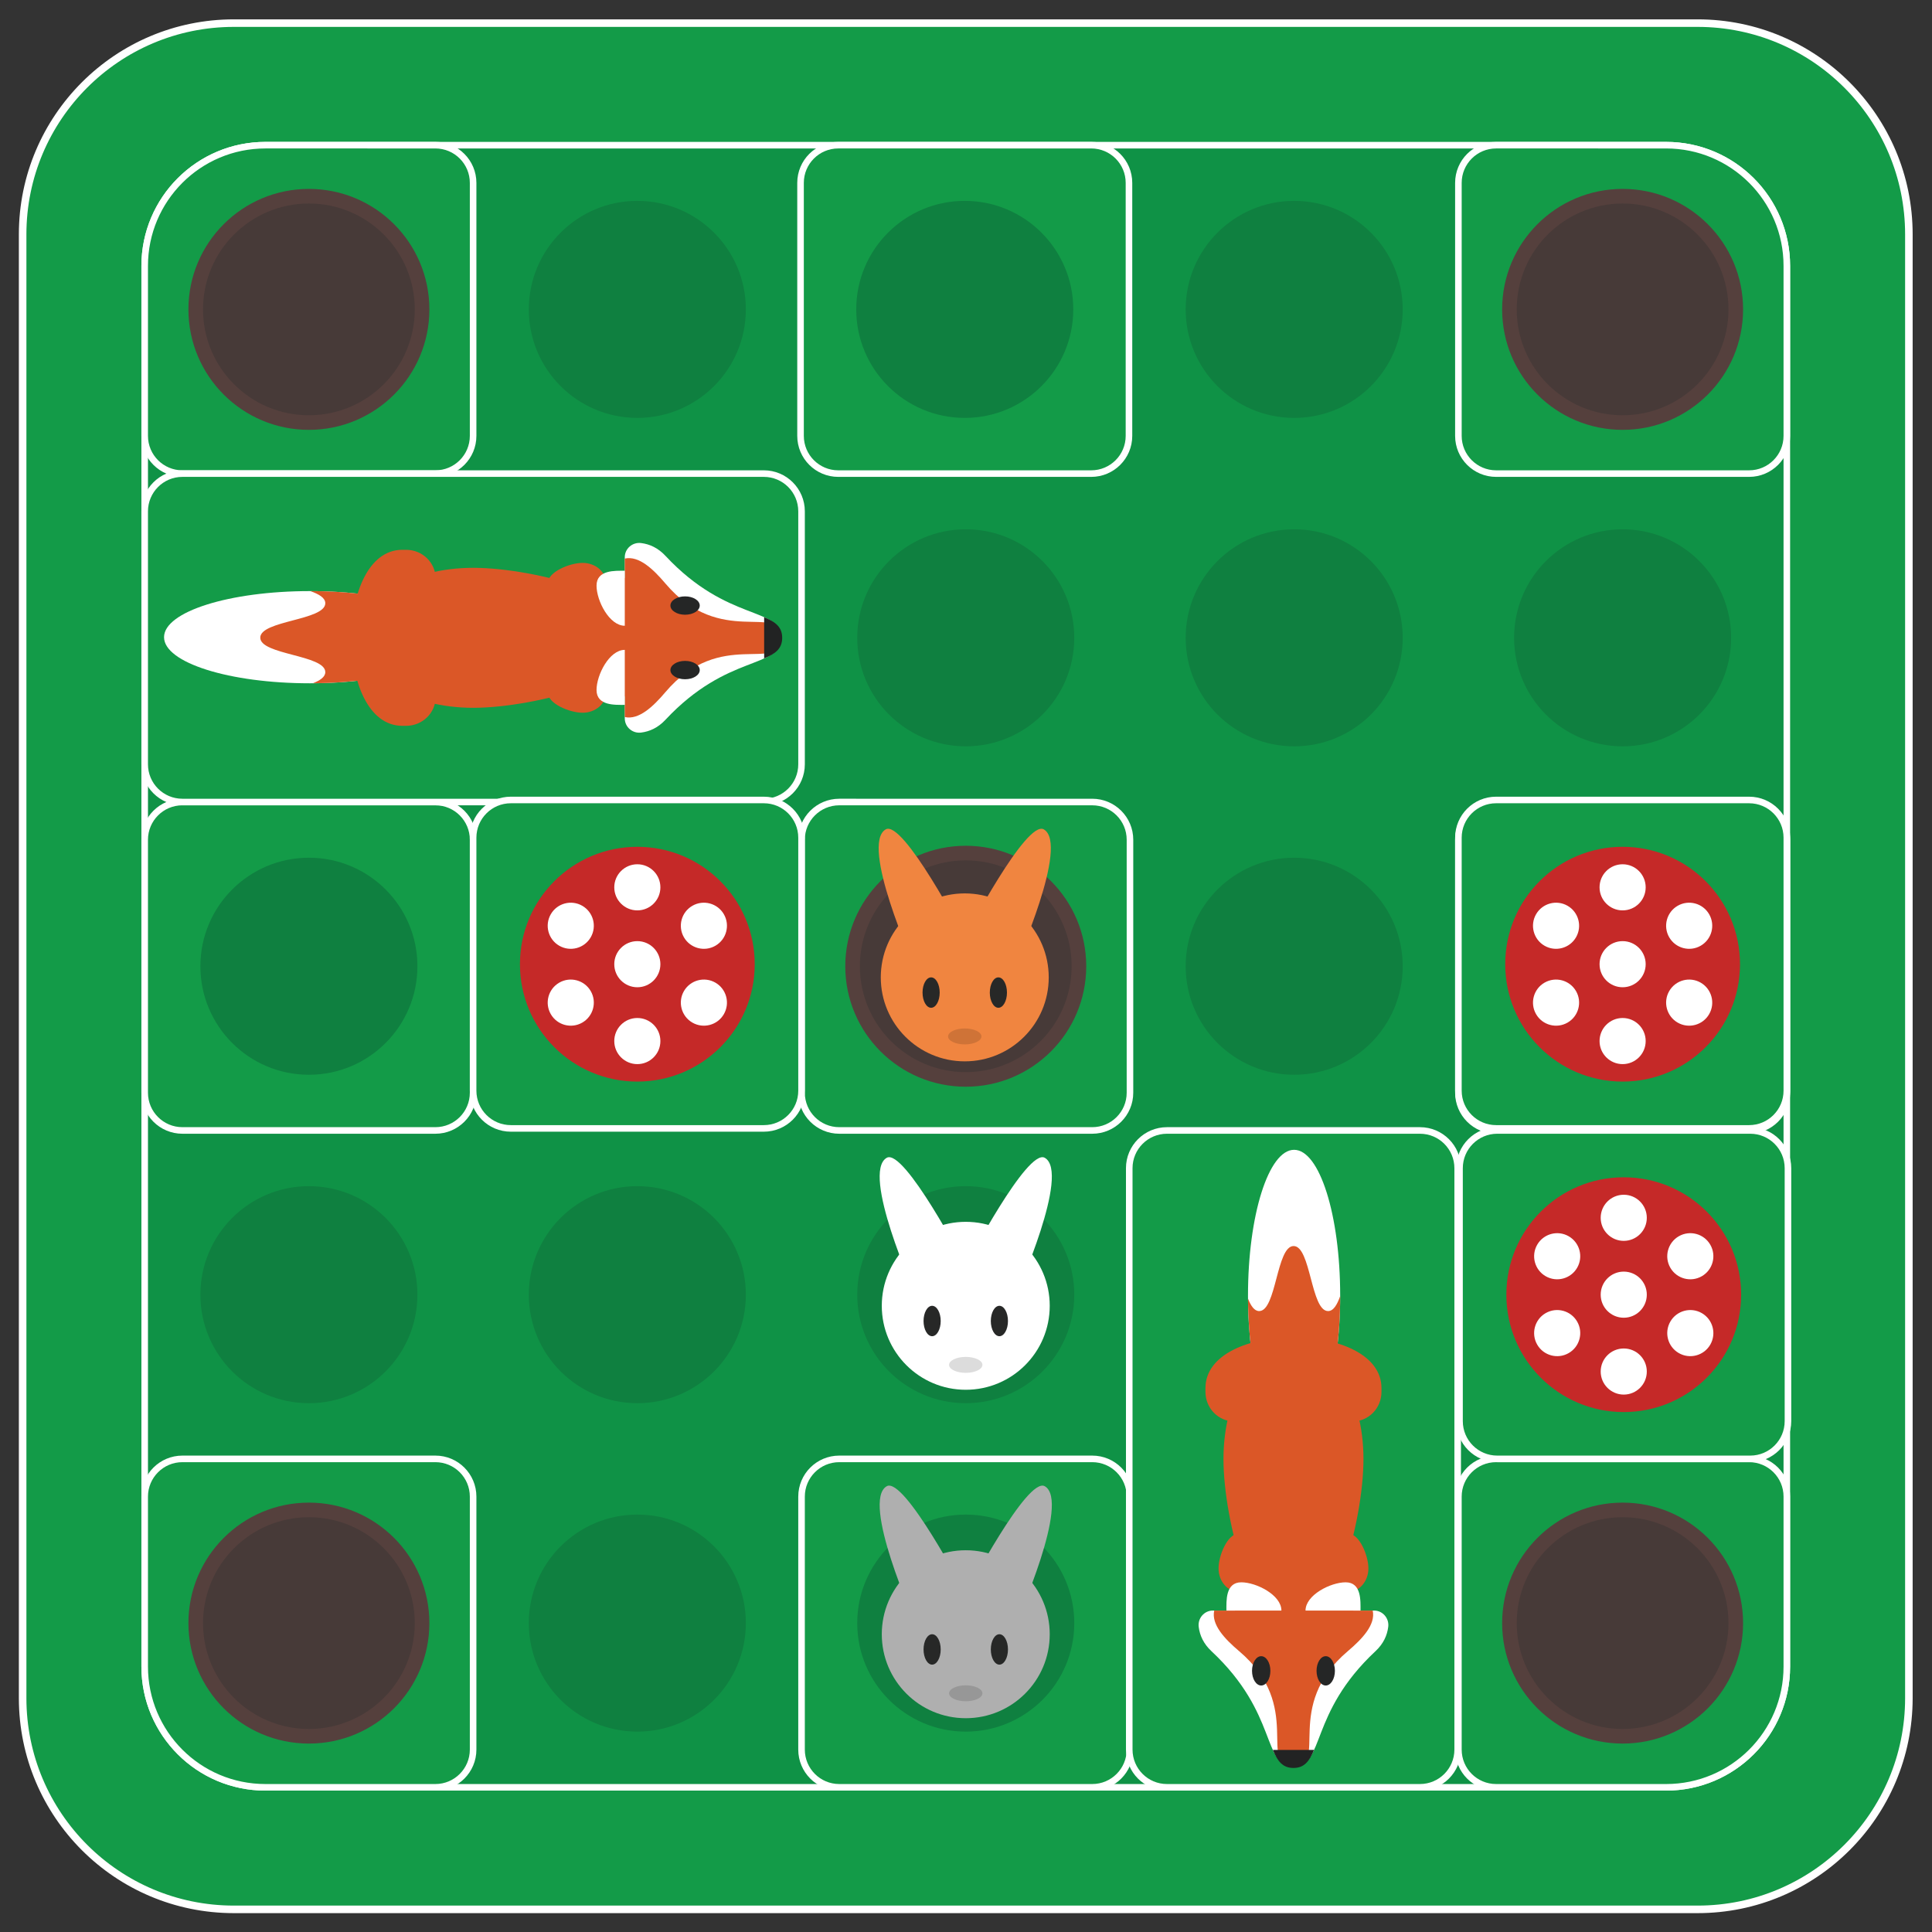 <?xml version="1.0" encoding="UTF-8" standalone="no"?>
<svg
   xmlns:dc="http://purl.org/dc/elements/1.1/"
   xmlns:cc="http://creativecommons.org/ns#"
   xmlns:rdf="http://www.w3.org/1999/02/22-rdf-syntax-ns#"
   xmlns:svg="http://www.w3.org/2000/svg"
   xmlns="http://www.w3.org/2000/svg"
   viewBox="0 0 682.667 682.667"
   height="682.667"
   width="682.667"
   xml:space="preserve"
   id="svg2"
   version="1.1"><rect x="0" y="0" width="682.667" height="682.667" fill="#333333" stroke="none"/><defs
     id="defs6"><clipPath
       id="clipPath18"
       clipPathUnits="userSpaceOnUse"><path
         id="path16"
         d="M 0,512 H 512 V 0 H 0 Z" /></clipPath><clipPath
       id="clipPath270"
       clipPathUnits="userSpaceOnUse"><path
         id="path268"
         d="m 251.312,239.505 h 8.844 v -4.226 h -8.844 z" /></clipPath><clipPath
       id="clipPath306"
       clipPathUnits="userSpaceOnUse"><path
         id="path304"
         d="m 251.578,152.446 h 8.844 v -4.226 h -8.844 z" /></clipPath><clipPath
       id="clipPath404"
       clipPathUnits="userSpaceOnUse"><path
         id="path402"
         d="m 251.578,65.387 h 8.844 v -4.226 h -8.844 z" /></clipPath></defs><g
     transform="matrix(1.333,0,0,-1.333,0,682.667)"
     id="g10"><g
       id="g12"><g
         clip-path="url(#clipPath18)"
         id="g14"><g
           transform="translate(450,6)"
           id="g20"><path
             id="path22"
             style="fill:#139b48;fill-opacity:1;fill-rule:nonzero;stroke:none"
             d="m 0,0 h -388 c -30.928,0 -56,25.072 -56,56 v 388 c 0,30.928 25.072,56 56,56 H 0 c 30.928,0 56,-25.072 56,-56 V 56 C 56,25.072 30.928,0 0,0" /></g><g
           transform="translate(450,6)"
           id="g24"><path
             id="path26"
             style="fill:none;stroke:#ffffff;stroke-width:2;stroke-linecap:butt;stroke-linejoin:miter;stroke-miterlimit:10;stroke-dasharray:none;stroke-opacity:1"
             d="m 0,0 h -388 c -30.928,0 -56,25.072 -56,56 v 388 c 0,30.928 25.072,56 56,56 H 0 c 30.928,0 56,-25.072 56,-56 V 56 C 56,25.072 30.928,0 0,0 Z" /></g><g
           transform="translate(441.647,38.352)"
           id="g28"><path
             id="path30"
             style="fill:#0f9246;fill-opacity:1;fill-rule:nonzero;stroke:none"
             d="m 0,0 h -371.294 c -17.674,0 -32,14.327 -32,32 v 371.294 c 0,17.674 14.326,32 32,32 H 0 c 17.673,0 32,-14.326 32,-32 V 32 C 32,14.327 17.673,0 0,0" /></g><g
           transform="translate(441.647,38.352)"
           id="g32"><path
             id="path34"
             style="fill:none;stroke:#ffffff;stroke-width:1.741;stroke-linecap:butt;stroke-linejoin:miter;stroke-miterlimit:10;stroke-dasharray:none;stroke-opacity:1"
             d="m 0,0 h -371.294 c -17.674,0 -32,14.327 -32,32 v 371.294 c 0,17.674 14.326,32 32,32 H 0 c 17.673,0 32,-14.326 32,-32 V 32 C 32,14.327 17.673,0 0,0 Z" /></g><g
           transform="translate(197.706,430.118)"
           id="g36"><path
             id="path38"
             style="fill:#0f8040;fill-opacity:1;fill-rule:nonzero;stroke:none"
             d="m 0,0 c 0,-15.886 -12.878,-28.765 -28.765,-28.765 -15.886,0 -28.765,12.879 -28.765,28.765 0,15.886 12.879,28.765 28.765,28.765 C -12.878,28.765 0,15.886 0,0" /></g><g
           transform="translate(284.765,430.118)"
           id="g40"><path
             id="path42"
             style="fill:#0f8040;fill-opacity:1;fill-rule:nonzero;stroke:none"
             d="m 0,0 c 0,-15.886 -12.878,-28.765 -28.765,-28.765 -15.886,0 -28.764,12.879 -28.764,28.765 0,15.886 12.878,28.765 28.764,28.765 C -12.878,28.765 0,15.886 0,0" /></g><g
           transform="translate(371.823,430.118)"
           id="g44"><path
             id="path46"
             style="fill:#0f8040;fill-opacity:1;fill-rule:nonzero;stroke:none"
             d="m 0,0 c 0,-15.886 -12.878,-28.765 -28.765,-28.765 -15.885,0 -28.764,12.879 -28.764,28.765 0,15.886 12.879,28.765 28.764,28.765 C -12.878,28.765 0,15.886 0,0" /></g><g
           transform="translate(110.647,343.059)"
           id="g48"><path
             id="path50"
             style="fill:#0f8040;fill-opacity:1;fill-rule:nonzero;stroke:none"
             d="m 0,0 c 0,-15.886 -12.878,-28.765 -28.765,-28.765 -15.886,0 -28.764,12.879 -28.764,28.765 0,15.887 12.878,28.765 28.764,28.765 C -12.878,28.765 0,15.887 0,0" /></g><g
           transform="translate(197.706,343.059)"
           id="g52"><path
             id="path54"
             style="fill:#0f8040;fill-opacity:1;fill-rule:nonzero;stroke:none"
             d="m 0,0 c 0,-15.886 -12.878,-28.765 -28.765,-28.765 -15.886,0 -28.765,12.879 -28.765,28.765 0,15.887 12.879,28.765 28.765,28.765 C -12.878,28.765 0,15.887 0,0" /></g><g
           transform="translate(284.765,343.059)"
           id="g56"><path
             id="path58"
             style="fill:#0f8040;fill-opacity:1;fill-rule:nonzero;stroke:none"
             d="m 0,0 c 0,-15.886 -12.878,-28.765 -28.765,-28.765 -15.886,0 -28.764,12.879 -28.764,28.765 0,15.887 12.878,28.765 28.764,28.765 C -12.878,28.765 0,15.887 0,0" /></g><g
           transform="translate(371.823,343.059)"
           id="g60"><path
             id="path62"
             style="fill:#0f8040;fill-opacity:1;fill-rule:nonzero;stroke:none"
             d="m 0,0 c 0,-15.886 -12.878,-28.765 -28.765,-28.765 -15.885,0 -28.764,12.879 -28.764,28.765 0,15.887 12.879,28.765 28.764,28.765 C -12.878,28.765 0,15.887 0,0" /></g><g
           transform="translate(458.883,343.059)"
           id="g64"><path
             id="path66"
             style="fill:#0f8040;fill-opacity:1;fill-rule:nonzero;stroke:none"
             d="m 0,0 c 0,-15.886 -12.879,-28.765 -28.766,-28.765 -15.885,0 -28.764,12.879 -28.764,28.765 0,15.887 12.879,28.765 28.764,28.765 C -12.879,28.765 0,15.887 0,0" /></g><g
           transform="translate(110.647,256)"
           id="g68"><path
             id="path70"
             style="fill:#0f8040;fill-opacity:1;fill-rule:nonzero;stroke:none"
             d="m 0,0 c 0,-15.887 -12.878,-28.765 -28.765,-28.765 -15.886,0 -28.764,12.878 -28.764,28.765 0,15.886 12.878,28.765 28.764,28.765 C -12.878,28.765 0,15.886 0,0" /></g><g
           transform="translate(197.706,256)"
           id="g72"><path
             id="path74"
             style="fill:#0f8040;fill-opacity:1;fill-rule:nonzero;stroke:none"
             d="m 0,0 c 0,-15.887 -12.878,-28.765 -28.765,-28.765 -15.886,0 -28.765,12.878 -28.765,28.765 0,15.886 12.879,28.765 28.765,28.765 C -12.878,28.765 0,15.886 0,0" /></g><g
           transform="translate(371.823,256)"
           id="g76"><path
             id="path78"
             style="fill:#0f8040;fill-opacity:1;fill-rule:nonzero;stroke:none"
             d="m 0,0 c 0,-15.887 -12.878,-28.765 -28.765,-28.765 -15.885,0 -28.764,12.878 -28.764,28.765 0,15.886 12.879,28.765 28.764,28.765 C -12.878,28.765 0,15.886 0,0" /></g><g
           transform="translate(458.883,256)"
           id="g80"><path
             id="path82"
             style="fill:#0f8040;fill-opacity:1;fill-rule:nonzero;stroke:none"
             d="m 0,0 c 0,-15.887 -12.879,-28.765 -28.766,-28.765 -15.885,0 -28.764,12.878 -28.764,28.765 0,15.886 12.879,28.765 28.764,28.765 C -12.879,28.765 0,15.886 0,0" /></g><g
           transform="translate(110.647,168.941)"
           id="g84"><path
             id="path86"
             style="fill:#0f8040;fill-opacity:1;fill-rule:nonzero;stroke:none"
             d="m 0,0 c 0,-15.887 -12.878,-28.765 -28.765,-28.765 -15.886,0 -28.764,12.878 -28.764,28.765 0,15.886 12.878,28.765 28.764,28.765 C -12.878,28.765 0,15.886 0,0" /></g><g
           transform="translate(197.706,168.941)"
           id="g88"><path
             id="path90"
             style="fill:#0f8040;fill-opacity:1;fill-rule:nonzero;stroke:none"
             d="m 0,0 c 0,-15.887 -12.878,-28.765 -28.765,-28.765 -15.886,0 -28.765,12.878 -28.765,28.765 0,15.886 12.879,28.765 28.765,28.765 C -12.878,28.765 0,15.886 0,0" /></g><g
           transform="translate(284.765,168.941)"
           id="g92"><path
             id="path94"
             style="fill:#0f8040;fill-opacity:1;fill-rule:nonzero;stroke:none"
             d="m 0,0 c 0,-15.887 -12.878,-28.765 -28.765,-28.765 -15.886,0 -28.764,12.878 -28.764,28.765 0,15.886 12.878,28.765 28.764,28.765 C -12.878,28.765 0,15.886 0,0" /></g><g
           transform="translate(371.823,168.941)"
           id="g96"><path
             id="path98"
             style="fill:#0f8040;fill-opacity:1;fill-rule:nonzero;stroke:none"
             d="m 0,0 c 0,-15.887 -12.878,-28.765 -28.765,-28.765 -15.885,0 -28.764,12.878 -28.764,28.765 0,15.886 12.879,28.765 28.764,28.765 C -12.878,28.765 0,15.886 0,0" /></g><g
           transform="translate(458.883,168.941)"
           id="g100"><path
             id="path102"
             style="fill:#0f8040;fill-opacity:1;fill-rule:nonzero;stroke:none"
             d="m 0,0 c 0,-15.887 -12.879,-28.765 -28.766,-28.765 -15.885,0 -28.764,12.878 -28.764,28.765 0,15.886 12.879,28.765 28.764,28.765 C -12.879,28.765 0,15.886 0,0" /></g><g
           transform="translate(197.706,81.883)"
           id="g104"><path
             id="path106"
             style="fill:#0f8040;fill-opacity:1;fill-rule:nonzero;stroke:none"
             d="m 0,0 c 0,-15.887 -12.878,-28.766 -28.765,-28.766 -15.886,0 -28.765,12.879 -28.765,28.766 0,15.886 12.879,28.765 28.765,28.765 C -12.878,28.765 0,15.886 0,0" /></g><g
           transform="translate(284.765,81.883)"
           id="g108"><path
             id="path110"
             style="fill:#0f8040;fill-opacity:1;fill-rule:nonzero;stroke:none"
             d="m 0,0 c 0,-15.887 -12.878,-28.766 -28.765,-28.766 -15.886,0 -28.764,12.879 -28.764,28.766 0,15.886 12.878,28.765 28.764,28.765 C -12.878,28.765 0,15.886 0,0" /></g><g
           transform="translate(371.823,81.883)"
           id="g112"><path
             id="path114"
             style="fill:#0f8040;fill-opacity:1;fill-rule:nonzero;stroke:none"
             d="m 0,0 c 0,-15.887 -12.878,-28.766 -28.765,-28.766 -15.885,0 -28.764,12.879 -28.764,28.766 0,15.886 12.879,28.765 28.764,28.765 C -12.878,28.765 0,15.886 0,0" /></g><g
           transform="translate(289.529,212.471)"
           id="g116"><path
             id="path118"
             style="fill:#139b48;fill-opacity:1;fill-rule:nonzero;stroke:none"
             d="m 0,0 h -67.059 c -5.523,0 -10,4.477 -10,10 v 67.059 c 0,5.523 4.477,10 10,10 H 0 c 5.523,0 10,-4.477 10,-10 V 10 C 10,4.477 5.523,0 0,0" /></g><g
           transform="translate(289.529,212.471)"
           id="g120"><path
             id="path122"
             style="fill:none;stroke:#ffffff;stroke-width:1.741;stroke-linecap:butt;stroke-linejoin:miter;stroke-miterlimit:10;stroke-dasharray:none;stroke-opacity:1"
             d="m 0,0 h -67.059 c -5.523,0 -10,4.477 -10,10 v 67.059 c 0,5.523 4.477,10 10,10 H 0 c 5.523,0 10,-4.477 10,-10 V 10 C 10,4.477 5.523,0 0,0 Z" /></g><g
           transform="translate(115.412,386.588)"
           id="g124"><path
             id="path126"
             style="fill:#139b48;fill-opacity:1;fill-rule:nonzero;stroke:none"
             d="m 0,0 h -67.059 c -5.523,0 -10,4.477 -10,10 v 45.059 c 0,17.673 14.327,32 32,32 H 0 c 5.523,0 10,-4.477 10,-10 V 10 C 10,4.477 5.523,0 0,0" /></g><g
           transform="translate(115.412,386.588)"
           id="g128"><path
             id="path130"
             style="fill:none;stroke:#ffffff;stroke-width:1.741;stroke-linecap:butt;stroke-linejoin:miter;stroke-miterlimit:10;stroke-dasharray:none;stroke-opacity:1"
             d="m 0,0 h -67.059 c -5.523,0 -10,4.477 -10,10 v 45.059 c 0,17.673 14.327,32 32,32 H 0 c 5.523,0 10,-4.477 10,-10 V 10 C 10,4.477 5.523,0 0,0 Z" /></g><g
           transform="translate(115.412,38.352)"
           id="g132"><path
             id="path134"
             style="fill:#139b48;fill-opacity:1;fill-rule:nonzero;stroke:none"
             d="m 0,0 h -45.059 c -17.673,0 -32,14.327 -32,32 v 45.06 c 0,5.522 4.477,10 10,10 H 0 c 5.523,0 10,-4.478 10,-10 V 10 C 10,4.478 5.523,0 0,0" /></g><g
           transform="translate(115.412,38.352)"
           id="g136"><path
             id="path138"
             style="fill:none;stroke:#ffffff;stroke-width:1.741;stroke-linecap:butt;stroke-linejoin:miter;stroke-miterlimit:10;stroke-dasharray:none;stroke-opacity:1"
             d="m 0,0 h -45.059 c -17.673,0 -32,14.327 -32,32 v 45.06 c 0,5.522 4.477,10 10,10 H 0 c 5.523,0 10,-4.478 10,-10 V 10 C 10,4.478 5.523,0 0,0 Z" /></g><g
           transform="translate(441.647,38.352)"
           id="g140"><path
             id="path142"
             style="fill:#139b48;fill-opacity:1;fill-rule:nonzero;stroke:none"
             d="m 0,0 h -45.06 c -5.522,0 -10,4.478 -10,10 v 67.06 c 0,5.522 4.478,10 10,10 H 22 c 5.522,0 10,-4.478 10,-10 V 32 C 32,14.327 17.673,0 0,0" /></g><g
           transform="translate(441.647,38.352)"
           id="g144"><path
             id="path146"
             style="fill:none;stroke:#ffffff;stroke-width:1.741;stroke-linecap:butt;stroke-linejoin:miter;stroke-miterlimit:10;stroke-dasharray:none;stroke-opacity:1"
             d="m 0,0 h -45.06 c -5.522,0 -10,4.478 -10,10 v 67.06 c 0,5.522 4.478,10 10,10 H 22 c 5.522,0 10,-4.478 10,-10 V 32 C 32,14.327 17.673,0 0,0 Z" /></g><g
           transform="translate(463.647,386.588)"
           id="g148"><path
             id="path150"
             style="fill:#139b48;fill-opacity:1;fill-rule:nonzero;stroke:none"
             d="m 0,0 h -67.06 c -5.522,0 -10,4.477 -10,10 v 67.059 c 0,5.523 4.478,10 10,10 H -22 c 17.673,0 32,-14.327 32,-32 V 10 C 10,4.477 5.522,0 0,0" /></g><g
           transform="translate(463.647,386.588)"
           id="g152"><path
             id="path154"
             style="fill:none;stroke:#ffffff;stroke-width:1.741;stroke-linecap:butt;stroke-linejoin:miter;stroke-miterlimit:10;stroke-dasharray:none;stroke-opacity:1"
             d="m 0,0 h -67.06 c -5.522,0 -10,4.477 -10,10 v 67.059 c 0,5.523 4.478,10 10,10 H -22 c 17.673,0 32,-14.327 32,-32 V 10 C 10,4.477 5.522,0 0,0 Z" /></g><g
           transform="translate(111.882,430.118)"
           id="g156"><path
             id="path158"
             style="fill:#473a38;fill-opacity:1;fill-rule:nonzero;stroke:none"
             d="m 0,0 c 0,-16.568 -13.432,-30 -30,-30 -16.568,0 -30,13.432 -30,30 0,16.568 13.432,30 30,30 C -13.432,30 0,16.568 0,0" /></g><g
           transform="translate(111.882,430.118)"
           id="g160"><path
             id="path162"
             style="fill:none;stroke:#55403d;stroke-width:3.871;stroke-linecap:butt;stroke-linejoin:miter;stroke-miterlimit:10;stroke-dasharray:none;stroke-opacity:1"
             d="m 0,0 c 0,-16.568 -13.432,-30 -30,-30 -16.568,0 -30,13.432 -30,30 0,16.568 13.432,30 30,30 C -13.432,30 0,16.568 0,0 Z" /></g><g
           transform="translate(460.117,430.118)"
           id="g164"><path
             id="path166"
             style="fill:#473a38;fill-opacity:1;fill-rule:nonzero;stroke:none"
             d="m 0,0 c 0,-16.568 -13.431,-30 -30,-30 -16.568,0 -30,13.432 -30,30 0,16.568 13.432,30 30,30 C -13.431,30 0,16.568 0,0" /></g><g
           transform="translate(460.117,430.118)"
           id="g168"><path
             id="path170"
             style="fill:none;stroke:#55403d;stroke-width:3.871;stroke-linecap:butt;stroke-linejoin:miter;stroke-miterlimit:10;stroke-dasharray:none;stroke-opacity:1"
             d="m 0,0 c 0,-16.568 -13.431,-30 -30,-30 -16.568,0 -30,13.432 -30,30 0,16.568 13.432,30 30,30 C -13.431,30 0,16.568 0,0 Z" /></g><g
           transform="translate(286,256)"
           id="g172"><path
             id="path174"
             style="fill:#473a38;fill-opacity:1;fill-rule:nonzero;stroke:none"
             d="m 0,0 c 0,-16.568 -13.432,-30 -30,-30 -16.568,0 -30,13.432 -30,30 0,16.568 13.432,30 30,30 C -13.432,30 0,16.568 0,0" /></g><g
           transform="translate(286,256)"
           id="g176"><path
             id="path178"
             style="fill:none;stroke:#55403d;stroke-width:3.871;stroke-linecap:butt;stroke-linejoin:miter;stroke-miterlimit:10;stroke-dasharray:none;stroke-opacity:1"
             d="m 0,0 c 0,-16.568 -13.432,-30 -30,-30 -16.568,0 -30,13.432 -30,30 0,16.568 13.432,30 30,30 C -13.432,30 0,16.568 0,0 Z" /></g><g
           transform="translate(111.882,81.883)"
           id="g180"><path
             id="path182"
             style="fill:#473a38;fill-opacity:1;fill-rule:nonzero;stroke:none"
             d="m 0,0 c 0,-16.569 -13.432,-30 -30,-30 -16.568,0 -30,13.431 -30,30 0,16.568 13.432,30 30,30 C -13.432,30 0,16.568 0,0" /></g><g
           transform="translate(111.882,81.883)"
           id="g184"><path
             id="path186"
             style="fill:none;stroke:#55403d;stroke-width:3.871;stroke-linecap:butt;stroke-linejoin:miter;stroke-miterlimit:10;stroke-dasharray:none;stroke-opacity:1"
             d="m 0,0 c 0,-16.569 -13.432,-30 -30,-30 -16.568,0 -30,13.431 -30,30 0,16.568 13.432,30 30,30 C -13.432,30 0,16.568 0,0 Z" /></g><g
           transform="translate(460.117,81.883)"
           id="g188"><path
             id="path190"
             style="fill:#473a38;fill-opacity:1;fill-rule:nonzero;stroke:none"
             d="m 0,0 c 0,-16.569 -13.431,-30 -30,-30 -16.568,0 -30,13.431 -30,30 0,16.568 13.432,30 30,30 C -13.431,30 0,16.568 0,0" /></g><g
           transform="translate(460.117,81.883)"
           id="g192"><path
             id="path194"
             style="fill:none;stroke:#55403d;stroke-width:3.871;stroke-linecap:butt;stroke-linejoin:miter;stroke-miterlimit:10;stroke-dasharray:none;stroke-opacity:1"
             d="m 0,0 c 0,-16.569 -13.431,-30 -30,-30 -16.568,0 -30,13.431 -30,30 0,16.568 13.432,30 30,30 C -13.431,30 0,16.568 0,0 Z" /></g><g
           transform="translate(115.412,212.471)"
           id="g196"><path
             id="path198"
             style="fill:#139b48;fill-opacity:1;fill-rule:nonzero;stroke:none"
             d="m 0,0 h -67.059 c -5.523,0 -10,4.477 -10,10 v 67.059 c 0,5.523 4.477,10 10,10 H 0 c 5.523,0 10,-4.477 10,-10 V 10 C 10,4.477 5.523,0 0,0" /></g><g
           transform="translate(115.412,212.471)"
           id="g200"><path
             id="path202"
             style="fill:none;stroke:#ffffff;stroke-width:1.741;stroke-linecap:butt;stroke-linejoin:miter;stroke-miterlimit:10;stroke-dasharray:none;stroke-opacity:1"
             d="m 0,0 h -67.059 c -5.523,0 -10,4.477 -10,10 v 67.059 c 0,5.523 4.477,10 10,10 H 0 c 5.523,0 10,-4.477 10,-10 V 10 C 10,4.477 5.523,0 0,0 Z" /></g><g
           transform="translate(110.647,256)"
           id="g204"><path
             id="path206"
             style="fill:#0f8040;fill-opacity:1;fill-rule:nonzero;stroke:none"
             d="m 0,0 c 0,-15.887 -12.878,-28.765 -28.765,-28.765 -15.886,0 -28.764,12.878 -28.764,28.765 0,15.886 12.878,28.765 28.764,28.765 C -12.878,28.765 0,15.886 0,0" /></g><g
           transform="translate(463.647,212.471)"
           id="g208"><path
             id="path210"
             style="fill:#139b48;fill-opacity:1;fill-rule:nonzero;stroke:none"
             d="m 0,0 h -67.06 c -5.522,0 -10,4.477 -10,10 v 67.059 c 0,5.523 4.478,10 10,10 H 0 c 5.522,0 10,-4.477 10,-10 V 10 C 10,4.477 5.522,0 0,0" /></g><g
           transform="translate(463.647,212.471)"
           id="g212"><path
             id="path214"
             style="fill:none;stroke:#ffffff;stroke-width:1.741;stroke-linecap:butt;stroke-linejoin:miter;stroke-miterlimit:10;stroke-dasharray:none;stroke-opacity:1"
             d="m 0,0 h -67.06 c -5.522,0 -10,4.477 -10,10 v 67.059 c 0,5.523 4.478,10 10,10 H 0 c 5.522,0 10,-4.477 10,-10 V 10 C 10,4.477 5.522,0 0,0 Z" /></g><g
           transform="translate(458.883,256)"
           id="g216"><path
             id="path218"
             style="fill:#0f8040;fill-opacity:1;fill-rule:nonzero;stroke:none"
             d="m 0,0 c 0,-15.887 -12.879,-28.765 -28.766,-28.765 -15.885,0 -28.764,12.878 -28.764,28.765 0,15.886 12.879,28.765 28.764,28.765 C -12.879,28.765 0,15.886 0,0" /></g><g
           transform="translate(299.529,115.412)"
           id="g220"><path
             id="path222"
             style="fill:#139b48;fill-opacity:1;fill-rule:nonzero;stroke:none"
             d="m 0,0 v -67.06 c 0,-5.522 -4.477,-10 -10,-10 h -67.059 c -5.523,0 -10,4.478 -10,10 V 0 c 0,5.522 4.477,10 10,10 H -10 C -4.477,10 0,5.522 0,0" /></g><g
           transform="translate(299.529,115.412)"
           id="g224"><path
             id="path226"
             style="fill:none;stroke:#ffffff;stroke-width:1.741;stroke-linecap:butt;stroke-linejoin:miter;stroke-miterlimit:10;stroke-dasharray:none;stroke-opacity:1"
             d="m 0,0 v -67.06 c 0,-5.522 -4.477,-10 -10,-10 h -67.059 c -5.523,0 -10,4.478 -10,10 V 0 c 0,5.522 4.477,10 10,10 H -10 C -4.477,10 0,5.522 0,0 Z" /></g><g
           transform="translate(256,110.647)"
           id="g228"><path
             id="path230"
             style="fill:#0f8040;fill-opacity:1;fill-rule:nonzero;stroke:none"
             d="M 0,0 C 15.887,0 28.765,-12.879 28.765,-28.765 28.765,-44.651 15.887,-57.53 0,-57.53 c -15.886,0 -28.765,12.879 -28.765,28.765 C -28.765,-12.879 -15.886,0 0,0" /></g><g
           transform="translate(289.264,386.588)"
           id="g232"><path
             id="path234"
             style="fill:#139b48;fill-opacity:1;fill-rule:nonzero;stroke:none"
             d="m 0,0 h -67.059 c -5.523,0 -10,4.477 -10,10 v 67.059 c 0,5.523 4.477,10 10,10 H 0 c 5.522,0 10,-4.477 10,-10 V 10 C 10,4.477 5.522,0 0,0" /></g><g
           transform="translate(289.264,386.588)"
           id="g236"><path
             id="path238"
             style="fill:none;stroke:#ffffff;stroke-width:1.741;stroke-linecap:butt;stroke-linejoin:miter;stroke-miterlimit:10;stroke-dasharray:none;stroke-opacity:1"
             d="m 0,0 h -67.059 c -5.523,0 -10,4.477 -10,10 v 67.059 c 0,5.523 4.477,10 10,10 H 0 c 5.522,0 10,-4.477 10,-10 V 10 C 10,4.477 5.522,0 0,0 Z" /></g><g
           transform="translate(284.498,430.118)"
           id="g240"><path
             id="path242"
             style="fill:#0f8040;fill-opacity:1;fill-rule:nonzero;stroke:none"
             d="m 0,0 c 0,-15.886 -12.878,-28.765 -28.764,-28.765 -15.886,0 -28.765,12.879 -28.765,28.765 0,15.886 12.879,28.765 28.765,28.765 C -12.878,28.765 0,15.886 0,0" /></g><g
           transform="translate(233.476,253.05)"
           id="g244"><path
             id="path246"
             style="fill:#f08540;fill-opacity:1;fill-rule:nonzero;stroke:none"
             d="m 0,0 c 0,12.293 9.965,22.258 22.258,22.258 12.294,0 22.26,-9.965 22.26,-22.258 0,-12.294 -9.966,-22.259 -22.26,-22.259 C 9.965,-22.259 0,-12.294 0,0" /></g><g
           transform="translate(234.778,292.277)"
           id="g248"><path
             id="path250"
             style="fill:#f08540;fill-opacity:1;fill-rule:nonzero;stroke:none"
             d="M 0,0 C 4.625,2.67 20.656,-28.094 20.656,-28.094 L 7.422,-35.734 C 7.422,-35.734 -6.863,-3.962 0,0" /></g><g
           transform="translate(276.69,292.277)"
           id="g252"><path
             id="path254"
             style="fill:#f08540;fill-opacity:1;fill-rule:nonzero;stroke:none"
             d="m 0,0 c -4.625,2.67 -20.656,-28.094 -20.656,-28.094 l 13.234,-7.64 c 0,0 14.285,31.772 7.422,35.734" /></g><g
           transform="translate(249.092,249.019)"
           id="g256"><path
             id="path258"
             style="fill:#272827;fill-opacity:1;fill-rule:nonzero;stroke:none"
             d="m 0,0 c 0,-2.227 -1.018,-4.03 -2.274,-4.03 -1.256,0 -2.274,1.803 -2.274,4.03 0,2.226 1.018,4.03 2.274,4.03 C -1.018,4.03 0,2.226 0,0" /></g><g
           transform="translate(266.923,249.019)"
           id="g260"><path
             id="path262"
             style="fill:#272827;fill-opacity:1;fill-rule:nonzero;stroke:none"
             d="m 0,0 c 0,-2.227 -1.018,-4.03 -2.273,-4.03 -1.256,0 -2.275,1.803 -2.275,4.03 0,2.226 1.019,4.03 2.275,4.03 C -1.018,4.03 0,2.226 0,0" /></g><g
           id="g264"><g
             id="g266" /><g
             id="g278"><g
               style="opacity:0.14"
               id="g276"
               clip-path="url(#clipPath270)"><g
                 id="g274"
                 transform="translate(260.156,237.392)"><path
                   id="path272"
                   style="fill:#000000;fill-opacity:1;fill-rule:nonzero;stroke:none"
                   d="m 0,0 c 0,-1.167 -1.98,-2.112 -4.422,-2.112 -2.443,0 -4.422,0.945 -4.422,2.112 0,1.167 1.979,2.113 4.422,2.113 C -1.98,2.113 0,1.167 0,0" /></g></g></g></g><g
           transform="translate(278.259,165.99)"
           id="g280"><path
             id="path282"
             style="fill:#ffffff;fill-opacity:1;fill-rule:nonzero;stroke:none"
             d="m 0,0 c 0,-12.293 -9.965,-22.259 -22.258,-22.259 -12.294,0 -22.259,9.966 -22.259,22.259 0,12.294 9.965,22.259 22.259,22.259 C -9.965,22.259 0,12.294 0,0" /></g><g
           transform="translate(235.044,205.219)"
           id="g284"><path
             id="path286"
             style="fill:#ffffff;fill-opacity:1;fill-rule:nonzero;stroke:none"
             d="M 0,0 C 4.625,2.67 20.656,-28.094 20.656,-28.094 L 7.422,-35.734 C 7.422,-35.734 -6.863,-3.963 0,0" /></g><g
           transform="translate(276.956,205.219)"
           id="g288"><path
             id="path290"
             style="fill:#ffffff;fill-opacity:1;fill-rule:nonzero;stroke:none"
             d="m 0,0 c -4.625,2.67 -20.656,-28.094 -20.656,-28.094 l 13.233,-7.64 c 0,0 14.285,31.771 7.423,35.734" /></g><g
           transform="translate(249.359,161.96)"
           id="g292"><path
             id="path294"
             style="fill:#272827;fill-opacity:1;fill-rule:nonzero;stroke:none"
             d="m 0,0 c 0,-2.226 -1.019,-4.03 -2.274,-4.03 -1.256,0 -2.274,1.804 -2.274,4.03 0,2.227 1.018,4.03 2.274,4.03 C -1.019,4.03 0,2.227 0,0" /></g><g
           transform="translate(267.19,161.96)"
           id="g296"><path
             id="path298"
             style="fill:#272827;fill-opacity:1;fill-rule:nonzero;stroke:none"
             d="m 0,0 c 0,-2.226 -1.019,-4.03 -2.274,-4.03 -1.256,0 -2.274,1.804 -2.274,4.03 0,2.227 1.018,4.03 2.274,4.03 C -1.019,4.03 0,2.227 0,0" /></g><g
           id="g300"><g
             id="g302" /><g
             id="g314"><g
               style="opacity:0.14"
               id="g312"
               clip-path="url(#clipPath306)"><g
                 id="g310"
                 transform="translate(260.422,150.333)"><path
                   id="path308"
                   style="fill:#000000;fill-opacity:1;fill-rule:nonzero;stroke:none"
                   d="m 0,0 c 0,-1.167 -1.979,-2.113 -4.422,-2.113 -2.442,0 -4.422,0.946 -4.422,2.113 0,1.167 1.98,2.113 4.422,2.113 C -1.979,2.113 0,1.167 0,0" /></g></g></g></g><g
           transform="translate(212.471,376.588)"
           id="g316"><path
             id="path318"
             style="fill:#139b48;fill-opacity:1;fill-rule:nonzero;stroke:none"
             d="m 0,0 v -67.059 c 0,-5.523 -4.477,-10 -10,-10 h -154.118 c -5.523,0 -10,4.477 -10,10 V 0 c 0,5.522 4.477,10 10,10 H -10 C -4.477,10 0,5.522 0,0" /></g><g
           transform="translate(212.471,376.588)"
           id="g320"><path
             id="path322"
             style="fill:none;stroke:#ffffff;stroke-width:1.741;stroke-linecap:butt;stroke-linejoin:miter;stroke-miterlimit:10;stroke-dasharray:none;stroke-opacity:1"
             d="m 0,0 v -67.059 c 0,-5.523 -4.477,-10 -10,-10 h -154.118 c -5.523,0 -10,4.477 -10,10 V 0 c 0,5.522 4.477,10 10,10 H -10 C -4.477,10 0,5.522 0,0 Z" /></g><g
           transform="translate(176.395,364.789)"
           id="g324"><path
             id="path326"
             style="fill:#ffffff;fill-opacity:1;fill-rule:nonzero;stroke:none"
             d="m 0,0 c -1.974,2.113 -4.18,3.104 -6.453,3.389 -2.3,0.289 -4.328,-1.489 -4.328,-3.748 V -21.73 -43.102 c 0,-2.258 2.028,-4.037 4.328,-3.748 2.273,0.286 4.479,1.276 6.453,3.39 16.591,17.763 30.44,13.303 30.44,21.73 0,8.426 -13.849,3.967 -30.44,21.73" /></g><g
           transform="translate(206.836,343.059)"
           id="g328"><path
             id="path330"
             style="fill:#ffffff;fill-opacity:1;fill-rule:nonzero;stroke:none"
             d="M 0,0 C 0,-2.835 -1.567,-4.211 -4.278,-5.466 V 5.465 C -1.567,4.211 0,2.835 0,0" /></g><g
           transform="translate(154.438,323.198)"
           id="g332"><path
             id="path334"
             style="fill:#db5727;fill-opacity:1;fill-rule:nonzero;stroke:none"
             d="m 0,0 v 0 c 3.424,0 6.2,2.389 6.2,5.336 v 29.05 c 0,2.947 -2.776,5.336 -6.2,5.336 -3.424,0 -9.208,-2.389 -9.208,-5.336 V 5.336 C -9.208,2.389 -3.424,0 0,0" /></g><path
           id="path336"
           style="fill:#db5727;fill-opacity:1;fill-rule:nonzero;stroke:none"
           d="m 169.788,327.533 h -11 v 31.379 h 11 z" /><g
           transform="translate(82.142,355.442)"
           id="g338"><path
             id="path340"
             style="fill:#ffffff;fill-opacity:1;fill-rule:nonzero;stroke:none"
             d="m 0,0 c 21.35,0 38.658,-5.471 38.658,-12.219 0,-6.748 -17.308,-12.218 -38.658,-12.218 -21.351,0 -38.658,5.47 -38.658,12.218 C -38.658,-5.471 -21.351,0 0,0" /></g><g
           transform="translate(120.801,343.222)"
           id="g342"><path
             id="path344"
             style="fill:#db5727;fill-opacity:1;fill-rule:nonzero;stroke:none"
             d="m 0,0 c 0,-6.664 -16.887,-12.083 -37.876,-12.215 1.949,0.763 3.303,1.685 3.303,2.964 0,4.565 -17.237,4.565 -17.237,9.13 0,4.564 17.237,4.564 17.237,9.13 0,1.421 -1.669,2.399 -3.968,3.21 C -17.245,12.199 0,6.736 0,0" /></g><g
           transform="translate(176.395,357.444)"
           id="g346"><path
             id="path348"
             style="fill:#db5727;fill-opacity:1;fill-rule:nonzero;stroke:none"
             d="m 0,0 c -3.277,3.865 -7.046,7.432 -10.781,6.622 v -21.008 -21.007 c 3.735,-0.81 7.504,2.757 10.781,6.622 14.628,17.25 30.44,4.69 30.44,14.385 C 30.44,-4.859 14.628,-17.25 0,0" /></g><g
           transform="translate(207.34,343.059)"
           id="g350"><path
             id="path352"
             style="fill:#222323;fill-opacity:1;fill-rule:nonzero;stroke:none"
             d="M 0,0 C 0,-2.835 -1.751,-4.211 -4.782,-5.466 V 5.465 C -1.751,4.211 0,2.835 0,0" /></g><g
           transform="translate(106.652,319.728)"
           id="g354"><path
             id="path356"
             style="fill:#db5727;fill-opacity:1;fill-rule:nonzero;stroke:none"
             d="m 0,0 h 0.997 c 4.324,0 7.83,3.413 7.83,7.624 v 31.413 c 0,4.211 -3.506,7.624 -7.83,7.624 H 0 C -17.967,46.661 -17.967,0 0,0" /></g><g
           transform="translate(171.974,343.059)"
           id="g358"><path
             id="path360"
             style="fill:#db5727;fill-opacity:1;fill-rule:nonzero;stroke:none"
             d="m 0,0 c 0,-10.248 -29.709,-18.555 -46.553,-18.555 -16.843,0 -30.497,8.307 -30.497,18.555 0,10.248 13.654,18.555 30.497,18.555 C -29.709,18.555 0,10.248 0,0" /></g><g
           transform="translate(165.615,353.544)"
           id="g362"><path
             id="path364"
             style="fill:#ffffff;fill-opacity:1;fill-rule:nonzero;stroke:none"
             d="m 0,0 v -7.289 c -4.107,0 -7.486,6.637 -7.486,10.635 0,4.24 4.966,3.943 7.486,3.943 z" /></g><g
           transform="translate(165.615,332.574)"
           id="g366"><path
             id="path368"
             style="fill:#ffffff;fill-opacity:1;fill-rule:nonzero;stroke:none"
             d="m 0,0 v 7.289 c -4.107,0 -7.486,-6.637 -7.486,-10.635 0,-4.24 4.966,-3.943 7.486,-3.943 z" /></g><g
           transform="translate(185.485,351.611)"
           id="g370"><path
             id="path372"
             style="fill:#252626;fill-opacity:1;fill-rule:nonzero;stroke:none"
             d="m 0,0 c 0,-1.344 -1.74,-2.434 -3.887,-2.434 -2.146,0 -3.886,1.09 -3.886,2.434 0,1.344 1.74,2.433 3.886,2.433 C -1.74,2.433 0,1.344 0,0" /></g><g
           transform="translate(185.485,334.506)"
           id="g374"><path
             id="path376"
             style="fill:#252626;fill-opacity:1;fill-rule:nonzero;stroke:none"
             d="m 0,0 c 0,-1.344 -1.74,-2.433 -3.887,-2.433 -2.146,0 -3.886,1.089 -3.886,2.433 0,1.344 1.74,2.434 3.886,2.434 C -1.74,2.434 0,1.344 0,0" /></g><g
           transform="translate(278.259,78.932)"
           id="g378"><path
             id="path380"
             style="fill:#afafaf;fill-opacity:1;fill-rule:nonzero;stroke:none"
             d="m 0,0 c 0,-12.293 -9.965,-22.259 -22.258,-22.259 -12.294,0 -22.259,9.966 -22.259,22.259 0,12.293 9.965,22.259 22.259,22.259 C -9.965,22.259 0,12.293 0,0" /></g><g
           transform="translate(235.044,118.16)"
           id="g382"><path
             id="path384"
             style="fill:#afafaf;fill-opacity:1;fill-rule:nonzero;stroke:none"
             d="M 0,0 C 4.625,2.67 20.656,-28.095 20.656,-28.095 L 7.422,-35.734 C 7.422,-35.734 -6.863,-3.963 0,0" /></g><g
           transform="translate(276.956,118.16)"
           id="g386"><path
             id="path388"
             style="fill:#afafaf;fill-opacity:1;fill-rule:nonzero;stroke:none"
             d="m 0,0 c -4.625,2.67 -20.656,-28.095 -20.656,-28.095 l 13.233,-7.639 c 0,0 14.285,31.771 7.423,35.734" /></g><g
           transform="translate(249.359,74.901)"
           id="g390"><path
             id="path392"
             style="fill:#272827;fill-opacity:1;fill-rule:nonzero;stroke:none"
             d="m 0,0 c 0,-2.226 -1.019,-4.03 -2.274,-4.03 -1.256,0 -2.274,1.804 -2.274,4.03 0,2.226 1.018,4.03 2.274,4.03 C -1.019,4.03 0,2.226 0,0" /></g><g
           transform="translate(267.19,74.901)"
           id="g394"><path
             id="path396"
             style="fill:#272827;fill-opacity:1;fill-rule:nonzero;stroke:none"
             d="m 0,0 c 0,-2.226 -1.019,-4.03 -2.274,-4.03 -1.256,0 -2.274,1.804 -2.274,4.03 0,2.226 1.018,4.03 2.274,4.03 C -1.019,4.03 0,2.226 0,0" /></g><g
           id="g398"><g
             id="g400" /><g
             id="g412"><g
               style="opacity:0.14"
               id="g410"
               clip-path="url(#clipPath404)"><g
                 id="g408"
                 transform="translate(260.422,63.274)"><path
                   id="path406"
                   style="fill:#000000;fill-opacity:1;fill-rule:nonzero;stroke:none"
                   d="m 0,0 c 0,-1.167 -1.979,-2.113 -4.422,-2.113 -2.442,0 -4.422,0.946 -4.422,2.113 0,1.167 1.98,2.113 4.422,2.113 C -1.979,2.113 0,1.167 0,0" /></g></g></g></g><g
           transform="translate(463.946,125.412)"
           id="g414"><path
             id="path416"
             style="fill:#139b48;fill-opacity:1;fill-rule:nonzero;stroke:none"
             d="m 0,0 h -67.059 c -5.522,0 -10,4.477 -10,10 v 67.059 c 0,5.522 4.478,10 10,10 H 0 c 5.523,0 10,-4.478 10,-10 V 10 C 10,4.477 5.523,0 0,0" /></g><g
           transform="translate(463.946,125.412)"
           id="g418"><path
             id="path420"
             style="fill:none;stroke:#ffffff;stroke-width:1.741;stroke-linecap:butt;stroke-linejoin:miter;stroke-miterlimit:10;stroke-dasharray:none;stroke-opacity:1"
             d="m 0,0 h -67.059 c -5.522,0 -10,4.477 -10,10 v 67.059 c 0,5.522 4.478,10 10,10 H 0 c 5.523,0 10,-4.478 10,-10 V 10 C 10,4.477 5.523,0 0,0 Z" /></g><g
           transform="translate(461.535,168.941)"
           id="g422"><path
             id="path424"
             style="fill:#c52928;fill-opacity:1;fill-rule:nonzero;stroke:none"
             d="m 0,0 c 0,-17.186 -13.932,-31.118 -31.118,-31.118 -17.186,0 -31.117,13.932 -31.117,31.118 0,17.186 13.931,31.117 31.117,31.117 C -13.932,31.117 0,17.186 0,0" /></g><g
           transform="translate(436.529,168.941)"
           id="g426"><path
             id="path428"
             style="fill:#ffffff;fill-opacity:1;fill-rule:nonzero;stroke:none"
             d="m 0,0 c 0,-3.376 -2.736,-6.112 -6.112,-6.112 -3.376,0 -6.113,2.736 -6.113,6.112 0,3.376 2.737,6.112 6.113,6.112 C -2.736,6.112 0,3.376 0,0" /></g><g
           transform="translate(436.529,189.315)"
           id="g430"><path
             id="path432"
             style="fill:#ffffff;fill-opacity:1;fill-rule:nonzero;stroke:none"
             d="m 0,0 c 0,-3.375 -2.736,-6.112 -6.112,-6.112 -3.376,0 -6.113,2.737 -6.113,6.112 0,3.376 2.737,6.112 6.113,6.112 C -2.736,6.112 0,3.376 0,0" /></g><g
           transform="translate(436.529,148.566)"
           id="g434"><path
             id="path436"
             style="fill:#ffffff;fill-opacity:1;fill-rule:nonzero;stroke:none"
             d="m 0,0 c 0,-3.376 -2.736,-6.112 -6.112,-6.112 -3.376,0 -6.113,2.736 -6.113,6.112 0,3.376 2.737,6.112 6.113,6.112 C -2.736,6.112 0,3.376 0,0" /></g><g
           transform="translate(409.716,164.047)"
           id="g438"><path
             id="path440"
             style="fill:#ffffff;fill-opacity:1;fill-rule:nonzero;stroke:none"
             d="M 0,0 C 2.924,1.688 6.662,0.687 8.35,-2.237 10.038,-5.16 9.036,-8.898 6.112,-10.587 3.189,-12.274 -0.549,-11.272 -2.237,-8.35 -3.925,-5.426 -2.923,-1.687 0,0" /></g><g
           transform="translate(445.006,184.422)"
           id="g442"><path
             id="path444"
             style="fill:#ffffff;fill-opacity:1;fill-rule:nonzero;stroke:none"
             d="m 0,0 c 2.924,1.688 6.662,0.687 8.35,-2.237 1.688,-2.924 0.686,-6.662 -2.238,-8.35 -2.923,-1.687 -6.661,-0.686 -8.349,2.237 C -3.925,-5.426 -2.924,-1.687 0,0" /></g><g
           transform="translate(445.006,153.46)"
           id="g446"><path
             id="path448"
             style="fill:#ffffff;fill-opacity:1;fill-rule:nonzero;stroke:none"
             d="m 0,0 c -2.924,1.688 -3.925,5.427 -2.237,8.35 1.688,2.923 5.426,3.925 8.349,2.237 C 9.036,8.899 10.038,5.161 8.35,2.237 6.662,-0.686 2.924,-1.687 0,0" /></g><g
           transform="translate(409.716,173.835)"
           id="g450"><path
             id="path452"
             style="fill:#ffffff;fill-opacity:1;fill-rule:nonzero;stroke:none"
             d="m 0,0 c -2.923,1.687 -3.925,5.426 -2.237,8.35 1.688,2.923 5.426,3.925 8.349,2.237 C 9.036,8.899 10.038,5.161 8.35,2.237 6.662,-0.687 2.924,-1.687 0,0" /></g><g
           transform="translate(463.647,213.014)"
           id="g454"><path
             id="path456"
             style="fill:#139b48;fill-opacity:1;fill-rule:nonzero;stroke:none"
             d="m 0,0 h -67.06 c -5.522,0 -10,4.478 -10,10 v 67.059 c 0,5.523 4.478,10 10,10 H 0 c 5.522,0 10,-4.477 10,-10 V 10 C 10,4.478 5.522,0 0,0" /></g><g
           transform="translate(463.647,213.014)"
           id="g458"><path
             id="path460"
             style="fill:none;stroke:#ffffff;stroke-width:1.741;stroke-linecap:butt;stroke-linejoin:miter;stroke-miterlimit:10;stroke-dasharray:none;stroke-opacity:1"
             d="m 0,0 h -67.06 c -5.522,0 -10,4.478 -10,10 v 67.059 c 0,5.523 4.478,10 10,10 H 0 c 5.522,0 10,-4.477 10,-10 V 10 C 10,4.478 5.522,0 0,0 Z" /></g><g
           transform="translate(461.235,256.543)"
           id="g462"><path
             id="path464"
             style="fill:#c52928;fill-opacity:1;fill-rule:nonzero;stroke:none"
             d="m 0,0 c 0,-17.186 -13.932,-31.117 -31.118,-31.117 -17.186,0 -31.117,13.931 -31.117,31.117 0,17.186 13.931,31.118 31.117,31.118 C -13.932,31.118 0,17.186 0,0" /></g><g
           transform="translate(436.231,256.543)"
           id="g466"><path
             id="path468"
             style="fill:#ffffff;fill-opacity:1;fill-rule:nonzero;stroke:none"
             d="m 0,0 c 0,-3.376 -2.737,-6.112 -6.113,-6.112 -3.375,0 -6.113,2.736 -6.113,6.112 0,3.376 2.738,6.112 6.113,6.112 C -2.737,6.112 0,3.376 0,0" /></g><g
           transform="translate(436.231,276.918)"
           id="g470"><path
             id="path472"
             style="fill:#ffffff;fill-opacity:1;fill-rule:nonzero;stroke:none"
             d="m 0,0 c 0,-3.375 -2.737,-6.112 -6.113,-6.112 -3.375,0 -6.113,2.737 -6.113,6.112 0,3.376 2.738,6.113 6.113,6.113 C -2.737,6.113 0,3.376 0,0" /></g><g
           transform="translate(436.231,236.168)"
           id="g474"><path
             id="path476"
             style="fill:#ffffff;fill-opacity:1;fill-rule:nonzero;stroke:none"
             d="m 0,0 c 0,-3.375 -2.737,-6.112 -6.113,-6.112 -3.375,0 -6.113,2.737 -6.113,6.112 0,3.376 2.738,6.112 6.113,6.112 C -2.737,6.112 0,3.376 0,0" /></g><g
           transform="translate(409.416,251.649)"
           id="g478"><path
             id="path480"
             style="fill:#ffffff;fill-opacity:1;fill-rule:nonzero;stroke:none"
             d="m 0,0 c 2.924,1.687 6.662,0.686 8.351,-2.237 1.687,-2.924 0.685,-6.662 -2.238,-8.35 -2.924,-1.688 -6.662,-0.686 -8.35,2.237 C -3.925,-5.427 -2.923,-1.688 0,0" /></g><g
           transform="translate(444.706,272.024)"
           id="g482"><path
             id="path484"
             style="fill:#ffffff;fill-opacity:1;fill-rule:nonzero;stroke:none"
             d="m 0,0 c 2.924,1.688 6.662,0.686 8.35,-2.237 1.688,-2.924 0.686,-6.662 -2.238,-8.35 -2.923,-1.688 -6.661,-0.686 -8.349,2.237 C -3.925,-5.426 -2.923,-1.688 0,0" /></g><g
           transform="translate(444.706,241.062)"
           id="g486"><path
             id="path488"
             style="fill:#ffffff;fill-opacity:1;fill-rule:nonzero;stroke:none"
             d="m 0,0 c -2.923,1.687 -3.925,5.426 -2.237,8.35 1.688,2.922 5.426,3.924 8.349,2.237 C 9.036,8.898 10.038,5.16 8.35,2.237 6.662,-0.687 2.924,-1.688 0,0" /></g><g
           transform="translate(409.416,261.437)"
           id="g490"><path
             id="path492"
             style="fill:#ffffff;fill-opacity:1;fill-rule:nonzero;stroke:none"
             d="m 0,0 c -2.923,1.687 -3.925,5.426 -2.237,8.35 1.688,2.923 5.426,3.925 8.35,2.237 C 9.036,8.899 10.038,5.161 8.351,2.237 6.662,-0.687 2.924,-1.688 0,0" /></g><g
           transform="translate(202.471,213.014)"
           id="g494"><path
             id="path496"
             style="fill:#139b48;fill-opacity:1;fill-rule:nonzero;stroke:none"
             d="m 0,0 h -67.059 c -5.523,0 -10,4.478 -10,10 v 67.059 c 0,5.523 4.477,10 10,10 H 0 c 5.523,0 10,-4.477 10,-10 V 10 C 10,4.478 5.523,0 0,0" /></g><g
           transform="translate(202.471,213.014)"
           id="g498"><path
             id="path500"
             style="fill:none;stroke:#ffffff;stroke-width:1.741;stroke-linecap:butt;stroke-linejoin:miter;stroke-miterlimit:10;stroke-dasharray:none;stroke-opacity:1"
             d="m 0,0 h -67.059 c -5.523,0 -10,4.478 -10,10 v 67.059 c 0,5.523 4.477,10 10,10 H 0 c 5.523,0 10,-4.477 10,-10 V 10 C 10,4.478 5.523,0 0,0 Z" /></g><g
           transform="translate(200.059,256.543)"
           id="g502"><path
             id="path504"
             style="fill:#c52928;fill-opacity:1;fill-rule:nonzero;stroke:none"
             d="m 0,0 c 0,-17.186 -13.932,-31.117 -31.117,-31.117 -17.186,0 -31.118,13.931 -31.118,31.117 0,17.186 13.932,31.118 31.118,31.118 C -13.932,31.118 0,17.186 0,0" /></g><g
           transform="translate(175.054,256.543)"
           id="g506"><path
             id="path508"
             style="fill:#ffffff;fill-opacity:1;fill-rule:nonzero;stroke:none"
             d="m 0,0 c 0,-3.376 -2.737,-6.112 -6.112,-6.112 -3.376,0 -6.113,2.736 -6.113,6.112 0,3.376 2.737,6.112 6.113,6.112 C -2.737,6.112 0,3.376 0,0" /></g><g
           transform="translate(175.054,276.918)"
           id="g510"><path
             id="path512"
             style="fill:#ffffff;fill-opacity:1;fill-rule:nonzero;stroke:none"
             d="m 0,0 c 0,-3.375 -2.737,-6.112 -6.112,-6.112 -3.376,0 -6.113,2.737 -6.113,6.112 0,3.376 2.737,6.113 6.113,6.113 C -2.737,6.113 0,3.376 0,0" /></g><g
           transform="translate(175.054,236.168)"
           id="g514"><path
             id="path516"
             style="fill:#ffffff;fill-opacity:1;fill-rule:nonzero;stroke:none"
             d="m 0,0 c 0,-3.375 -2.737,-6.112 -6.112,-6.112 -3.376,0 -6.113,2.737 -6.113,6.112 0,3.376 2.737,6.112 6.113,6.112 C -2.737,6.112 0,3.376 0,0" /></g><g
           transform="translate(148.24,251.649)"
           id="g518"><path
             id="path520"
             style="fill:#ffffff;fill-opacity:1;fill-rule:nonzero;stroke:none"
             d="M 0,0 C 2.923,1.687 6.662,0.686 8.35,-2.237 10.038,-5.161 9.036,-8.899 6.112,-10.587 3.188,-12.275 -0.55,-11.273 -2.237,-8.35 -3.925,-5.427 -2.924,-1.688 0,0" /></g><g
           transform="translate(183.53,272.024)"
           id="g522"><path
             id="path524"
             style="fill:#ffffff;fill-opacity:1;fill-rule:nonzero;stroke:none"
             d="m 0,0 c 2.924,1.688 6.662,0.686 8.35,-2.237 1.688,-2.924 0.686,-6.662 -2.237,-8.35 -2.924,-1.688 -6.662,-0.686 -8.35,2.237 C -3.925,-5.426 -2.923,-1.688 0,0" /></g><g
           transform="translate(183.53,241.062)"
           id="g526"><path
             id="path528"
             style="fill:#ffffff;fill-opacity:1;fill-rule:nonzero;stroke:none"
             d="m 0,0 c -2.923,1.687 -3.925,5.426 -2.237,8.35 1.688,2.922 5.426,3.924 8.35,2.237 C 9.036,8.898 10.038,5.16 8.35,2.237 6.662,-0.687 2.924,-1.688 0,0" /></g><g
           transform="translate(148.24,261.437)"
           id="g530"><path
             id="path532"
             style="fill:#ffffff;fill-opacity:1;fill-rule:nonzero;stroke:none"
             d="m 0,0 c -2.924,1.687 -3.925,5.426 -2.237,8.35 1.687,2.923 5.425,3.925 8.349,2.237 C 9.036,8.899 10.038,5.161 8.35,2.237 6.662,-0.687 2.923,-1.688 0,0" /></g><g
           transform="translate(376.397,38.352)"
           id="g534"><path
             id="path536"
             style="fill:#139b48;fill-opacity:1;fill-rule:nonzero;stroke:none"
             d="m 0,0 h -67.059 c -5.522,0 -10,4.478 -10,10 v 154.118 c 0,5.523 4.478,10 10,10 H 0 c 5.523,0 10,-4.477 10,-10 V 10 C 10,4.478 5.523,0 0,0" /></g><g
           transform="translate(376.397,38.352)"
           id="g538"><path
             id="path540"
             style="fill:none;stroke:#ffffff;stroke-width:1.741;stroke-linecap:butt;stroke-linejoin:miter;stroke-miterlimit:10;stroke-dasharray:none;stroke-opacity:1"
             d="m 0,0 h -67.059 c -5.522,0 -10,4.478 -10,10 v 154.118 c 0,5.523 4.478,10 10,10 H 0 c 5.523,0 10,-4.477 10,-10 V 10 C 10,4.478 5.523,0 0,0 Z" /></g><g
           transform="translate(364.599,74.428)"
           id="g542"><path
             id="path544"
             style="fill:#ffffff;fill-opacity:1;fill-rule:nonzero;stroke:none"
             d="m 0,0 c 2.113,1.974 3.104,4.18 3.389,6.453 0.289,2.301 -1.49,4.328 -3.748,4.328 H -21.73 -43.102 c -2.258,0 -4.037,-2.027 -3.748,-4.328 0.286,-2.273 1.276,-4.479 3.389,-6.453 17.764,-16.591 13.304,-30.44 21.731,-30.44 8.426,0 3.966,13.849 21.73,30.44" /></g><g
           transform="translate(342.868,43.987)"
           id="g546"><path
             id="path548"
             style="fill:#ffffff;fill-opacity:1;fill-rule:nonzero;stroke:none"
             d="M 0,0 C -2.835,0 -4.211,1.567 -5.466,4.278 H 5.466 C 4.211,1.567 2.835,0 0,0" /></g><g
           transform="translate(323.008,96.386)"
           id="g550"><path
             id="path552"
             style="fill:#db5727;fill-opacity:1;fill-rule:nonzero;stroke:none"
             d="m 0,0 v 0 c 0,-3.425 2.389,-6.2 5.336,-6.2 h 29.049 c 2.947,0 5.337,2.775 5.337,6.2 0,3.424 -2.39,9.207 -5.337,9.207 H 5.336 C 2.389,9.207 0,3.424 0,0" /></g><path
           id="path554"
           style="fill:#db5727;fill-opacity:1;fill-rule:nonzero;stroke:none"
           d="m 327.343,92.036 h 31.379 V 81.035 h -31.379 z" /><g
           transform="translate(355.251,168.682)"
           id="g556"><path
             id="path558"
             style="fill:#ffffff;fill-opacity:1;fill-rule:nonzero;stroke:none"
             d="m 0,0 c 0,-21.351 -5.471,-38.658 -12.219,-38.658 -6.748,0 -12.218,17.307 -12.218,38.658 0,21.351 5.47,38.658 12.218,38.658 C -5.471,38.658 0,21.351 0,0" /></g><g
           transform="translate(343.032,130.023)"
           id="g560"><path
             id="path562"
             style="fill:#db5727;fill-opacity:1;fill-rule:nonzero;stroke:none"
             d="m 0,0 c -6.665,0 -12.084,16.887 -12.216,37.877 0.764,-1.949 1.685,-3.304 2.964,-3.304 4.565,0 4.565,17.237 9.13,17.237 4.564,0 4.564,-17.237 9.131,-17.237 1.42,0 2.398,1.669 3.21,3.969 C 12.198,17.245 6.735,0 0,0" /></g><g
           transform="translate(357.254,74.428)"
           id="g564"><path
             id="path566"
             style="fill:#db5727;fill-opacity:1;fill-rule:nonzero;stroke:none"
             d="m 0,0 c 3.864,3.277 7.432,7.047 6.621,10.781 h -21.007 -21.007 c -0.81,-3.734 2.757,-7.504 6.622,-10.781 17.25,-14.628 4.69,-30.44 14.385,-30.44 9.527,0 -2.864,15.812 14.386,30.44" /></g><g
           transform="translate(342.868,43.483)"
           id="g568"><path
             id="path570"
             style="fill:#222323;fill-opacity:1;fill-rule:nonzero;stroke:none"
             d="M 0,0 C -2.835,0 -4.211,1.752 -5.466,4.782 H 5.466 C 4.211,1.752 2.835,0 0,0" /></g><g
           transform="translate(319.538,144.171)"
           id="g572"><path
             id="path574"
             style="fill:#db5727;fill-opacity:1;fill-rule:nonzero;stroke:none"
             d="m 0,0 v -0.996 c 0,-4.325 3.413,-7.83 7.624,-7.83 h 31.412 c 4.211,0 7.624,3.505 7.624,7.83 L 46.66,0 C 46.66,17.967 0,17.967 0,0" /></g><g
           transform="translate(342.868,78.85)"
           id="g576"><path
             id="path578"
             style="fill:#db5727;fill-opacity:1;fill-rule:nonzero;stroke:none"
             d="m 0,0 c -10.248,0 -18.555,29.709 -18.555,46.553 0,16.843 8.307,30.497 18.555,30.497 10.248,0 18.555,-13.654 18.555,-30.497 C 18.555,29.709 10.248,0 0,0" /></g><g
           transform="translate(353.353,85.209)"
           id="g580"><path
             id="path582"
             style="fill:#ffffff;fill-opacity:1;fill-rule:nonzero;stroke:none"
             d="m 0,0 h -7.289 c 0,4.106 6.637,7.486 10.635,7.486 4.24,0 3.942,-4.966 3.942,-7.486 z" /></g><g
           transform="translate(332.383,85.209)"
           id="g584"><path
             id="path586"
             style="fill:#ffffff;fill-opacity:1;fill-rule:nonzero;stroke:none"
             d="M 0,0 H 7.289 C 7.289,4.106 0.652,7.486 -3.346,7.486 -7.586,7.486 -7.288,2.52 -7.288,0 Z" /></g><g
           transform="translate(351.421,65.339)"
           id="g588"><path
             id="path590"
             style="fill:#252626;fill-opacity:1;fill-rule:nonzero;stroke:none"
             d="m 0,0 c -1.345,0 -2.434,1.74 -2.434,3.887 0,2.146 1.089,3.886 2.434,3.886 1.344,0 2.433,-1.74 2.433,-3.886 C 2.433,1.74 1.344,0 0,0" /></g><g
           transform="translate(334.315,65.339)"
           id="g592"><path
             id="path594"
             style="fill:#252626;fill-opacity:1;fill-rule:nonzero;stroke:none"
             d="m 0,0 c -1.344,0 -2.433,1.74 -2.433,3.887 0,2.146 1.089,3.886 2.433,3.886 1.345,0 2.434,-1.74 2.434,-3.886 C 2.434,1.74 1.345,0 0,0" /></g></g></g></g></svg>